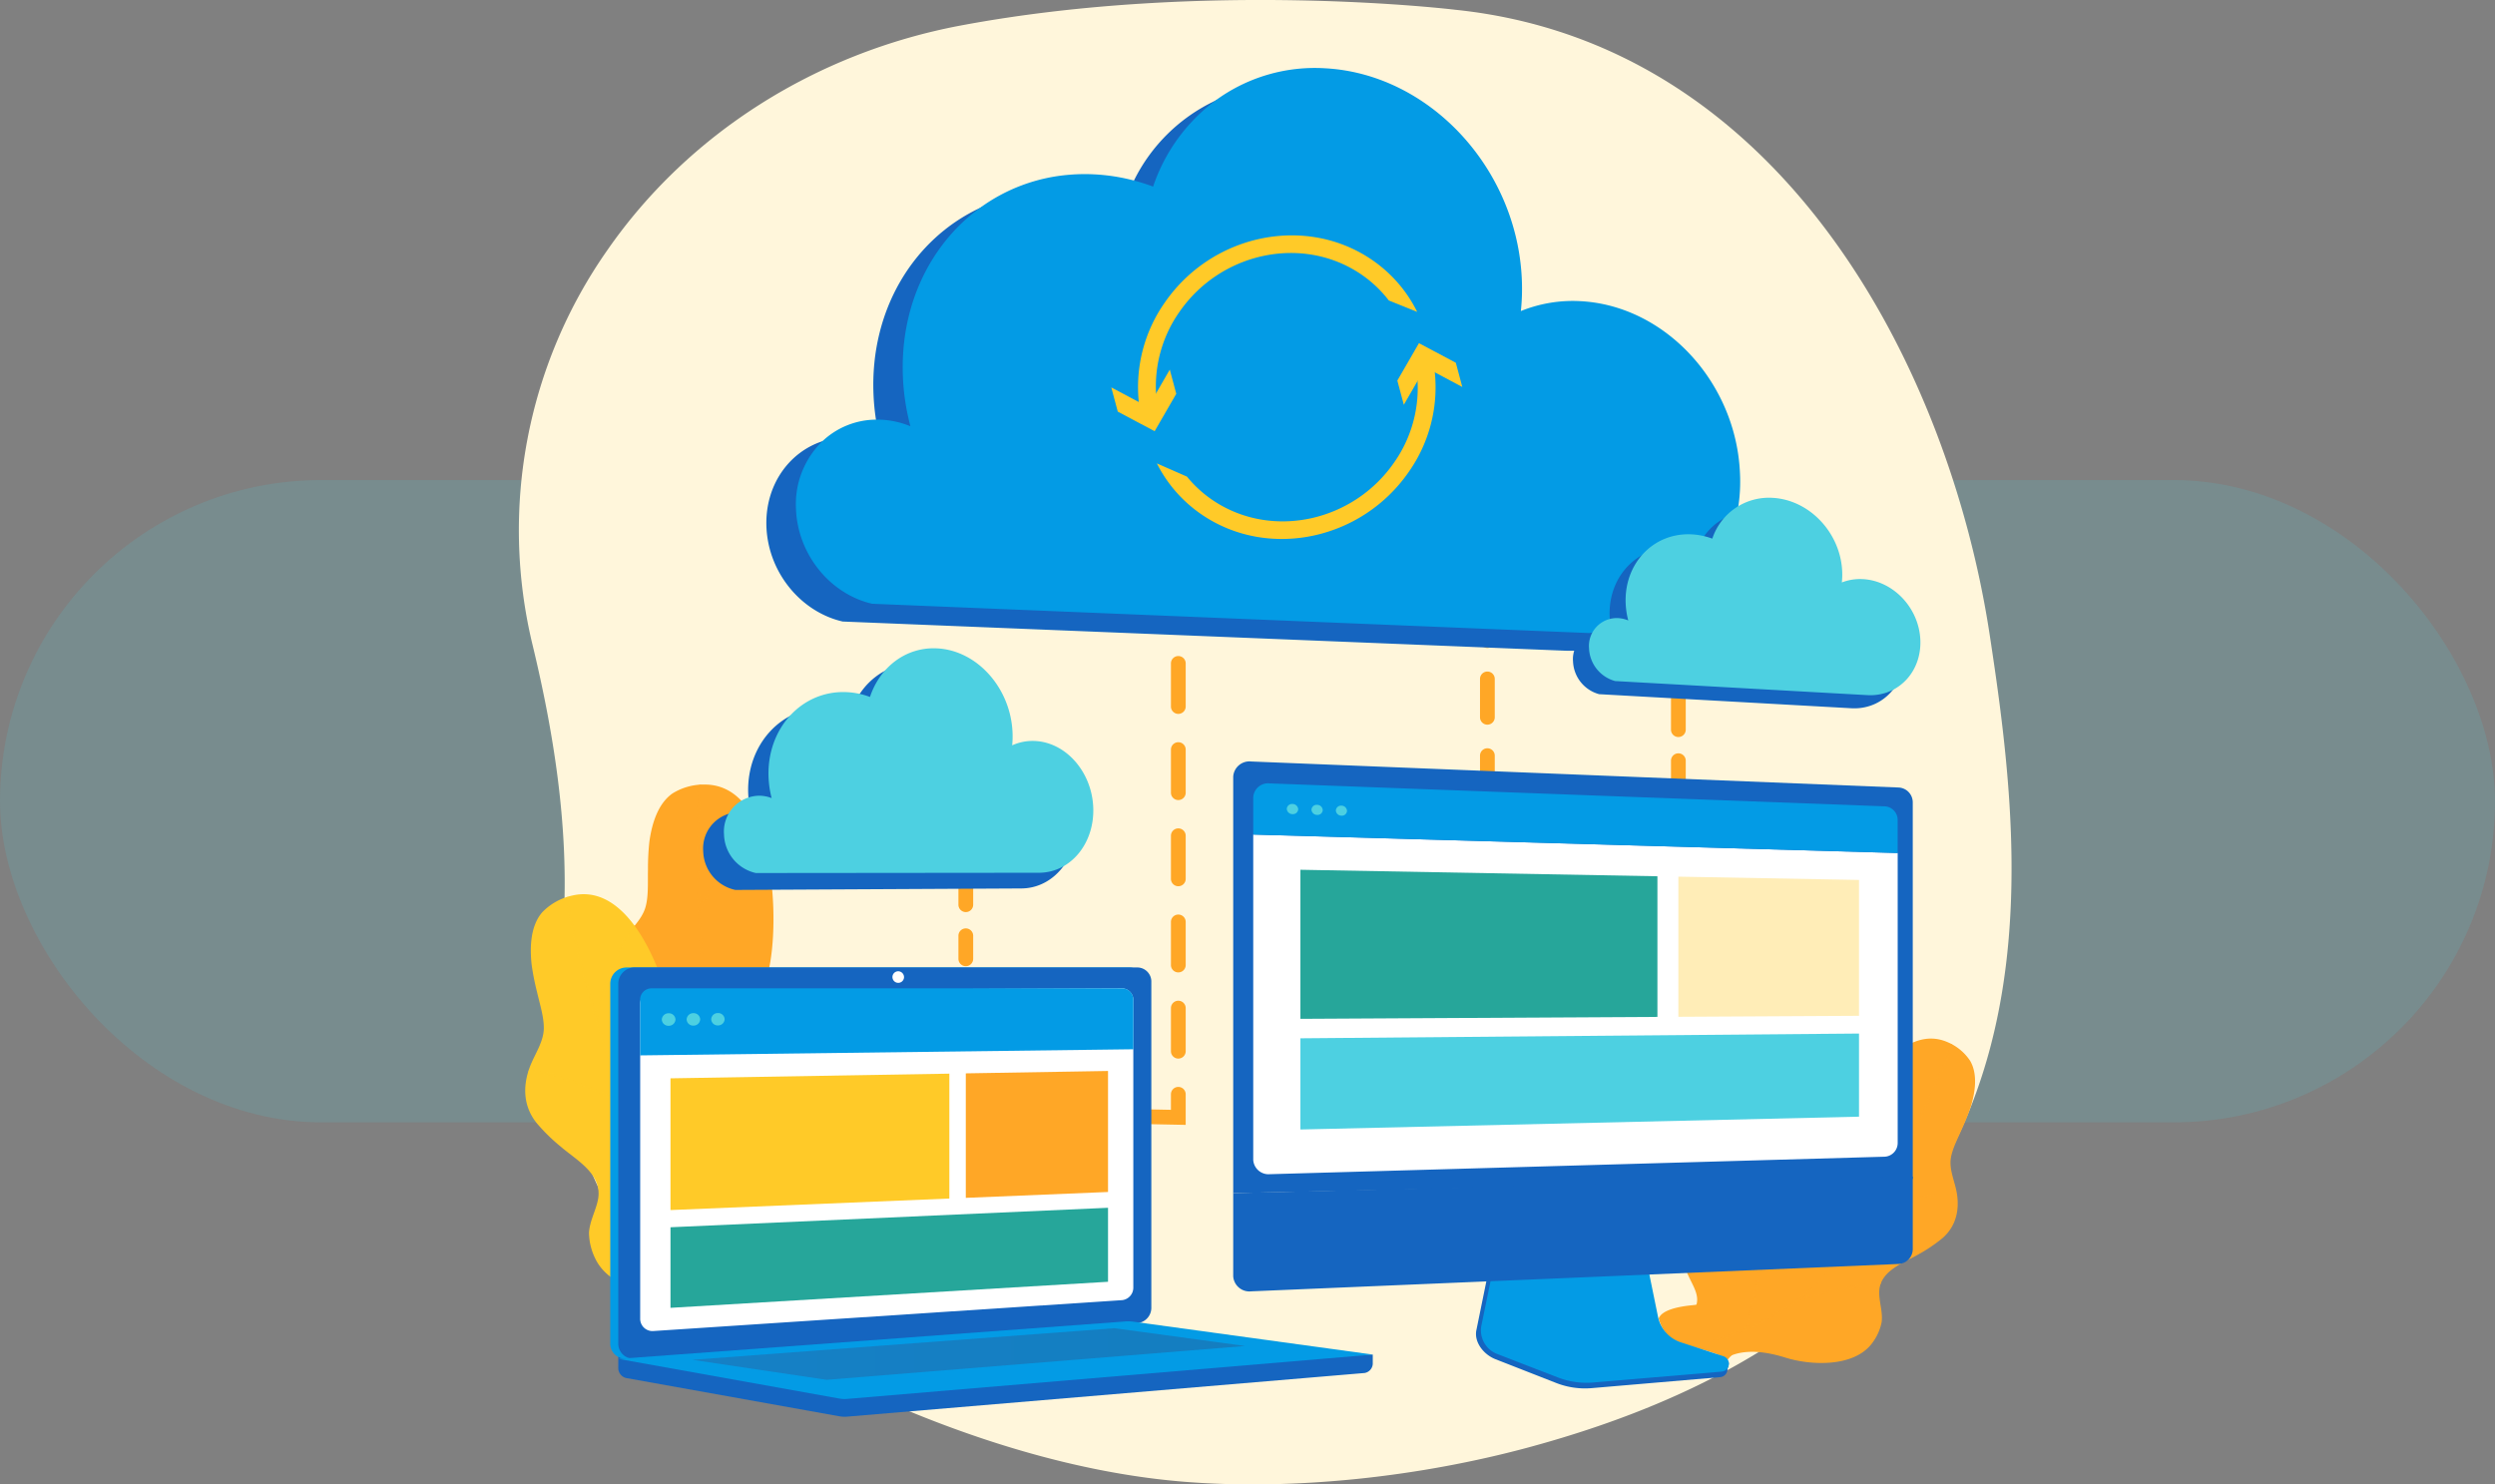 <svg xmlns="http://www.w3.org/2000/svg" xmlns:xlink="http://www.w3.org/1999/xlink" width="505" height="300.459" viewBox="0 0 505 300.459">
  <rect x="0" y="0" width="505" height="300.459" fill="#808080" stroke="none"/>
  <defs>
    <clipPath id="clip-path">
      <path id="Trazado_140860" data-name="Trazado 140860" d="M633.385,1936.713a12.005,12.005,0,0,1,6.647-1.8c15.536.175,15.138,32.646,12.178,39.667s-1.621,9.516,10.234,14.291,5.422,11.563,3.59,15.692-5.063,7.478,3.458,12.43,5.224,7.316,5.224,7.316-17.729,15.385-16.385,10.1.371-13.5-14.241-15.322c-6.294-.784-15.718-4.591-17.3-11.529a12.212,12.212,0,0,1-.005-5.648c.712-2.218,2.342-3.877,3.341-5.938,2.328-4.8-2.19-8.829-4.69-12.371a37.033,37.033,0,0,1-3.551-5.807c-1.964-4.285-.742-8.608,2.073-12.178,1.35-1.712,3.177-3.5,3.879-5.613.753-2.274.523-5.484.586-7.882a50.225,50.225,0,0,1,.283-5.628C629.183,1943.028,630.351,1938.83,633.385,1936.713Z" transform="translate(-620.919 -1934.917)" fill="#ffa726"/>
    </clipPath>
    <clipPath id="clip-path-2">
      <path id="Trazado_140867" data-name="Trazado 140867" d="M462.773,2145.3a12,12,0,0,1,6.011-3.358c15.112-3.609,22.623,27.984,21.459,35.514s.742,9.625,13.4,11.373,8.071,9.9,7.3,14.348-3.092,8.485,6.377,11.216,6.847,5.825,6.847,5.825-13.455,19.235-13.436,13.785-2.924-13.188-17.54-11.4c-6.3.771-16.363-.63-19.589-6.975a12.211,12.211,0,0,1-1.379-5.477c.151-2.324,1.329-4.331,1.8-6.572,1.09-5.223-4.272-8.031-7.557-10.859a37.011,37.011,0,0,1-4.857-4.769c-2.947-3.679-2.813-8.169-.951-12.316.893-1.989,2.232-4.164,2.4-6.387.178-2.389-.826-5.447-1.349-7.787a50.208,50.208,0,0,1-1.094-5.528C460.234,2152.442,460.345,2148.087,462.773,2145.3Z" transform="translate(-459.315 -2141.651)" fill="#ffca28"/>
    </clipPath>
    <clipPath id="clip-path-3">
      <path id="Trazado_140933" data-name="Trazado 140933" d="M2595.757,2373.726s.5,3.87,3.514,5.213c3.7,1.649,10.392,2.555,10.828,4.484a3.3,3.3,0,0,0,1.772,2.438l18.946,2.94,28.372-27.875,3.173-42.061-21.839-3.47v-9.1H2611.4v40.692l-15.569,10.357Z" transform="translate(-2595.757 -2306.297)" fill="#ffa726"/>
    </clipPath>
    <clipPath id="clip-path-4">
      <path id="Trazado_140925" data-name="Trazado 140925" d="M2614.617,2308.7a10.226,10.226,0,0,0-5.663-1.53c-13.236.149-12.9,27.811-10.375,33.792s1.381,8.107-8.718,12.174-4.619,9.851-3.058,13.369,4.313,6.371-2.946,10.589-4.451,6.232-4.451,6.232,15.1,13.107,13.959,8.607-.316-11.5,12.132-13.053c5.362-.667,13.391-3.911,14.742-9.822a10.4,10.4,0,0,0,0-4.812c-.606-1.889-2-3.3-2.846-5.058-1.983-4.091,1.866-7.521,3.995-10.539a31.559,31.559,0,0,0,3.026-4.947c1.673-3.65.632-7.333-1.766-10.375-1.15-1.458-2.707-2.978-3.3-4.781-.642-1.937-.446-4.672-.5-6.714a42.7,42.7,0,0,0-.241-4.794C2618.2,2314.08,2617.2,2310.5,2614.617,2308.7Z" transform="translate(-2578.873 -2307.17)" fill="#ffa726"/>
    </clipPath>
    <clipPath id="clip-path-5">
      <path id="Trazado_140932" data-name="Trazado 140932" d="M2659.6,2418.527a10.229,10.229,0,0,0-4.52-3.739c-12.108-5.348-23.259,19.97-23.442,26.458s-2.1,7.951-12.979,7.469-8.285,7.052-8.322,10.9,1.286,7.585-7.069,8.417-6.633,3.828-6.633,3.828,8.316,18.186,9.139,13.617,4.478-10.6,16.45-6.854c5.156,1.614,13.807,1.988,17.486-2.832a10.406,10.406,0,0,0,2-4.377c.23-1.971-.448-3.833-.5-5.783-.11-4.544,4.814-6.073,8-7.937a31.513,31.513,0,0,0,4.8-3.249c3.035-2.629,3.614-6.412,2.69-10.174-.442-1.8-1.23-3.832-1.027-5.721.218-2.029,1.53-4.437,2.328-6.318a42.725,42.725,0,0,0,1.767-4.463C2660.628,2424.906,2661.2,2421.239,2659.6,2418.527Z" transform="translate(-2596.489 -2414.052)" fill="#ffa726"/>
    </clipPath>
    <linearGradient id="linear-gradient" y1="0.5" x2="1" y2="0.5" gradientUnits="objectBoundingBox">
      <stop offset="0" stop-color="#40447e"/>
      <stop offset="0.996" stop-color="#3c3b6b"/>
    </linearGradient>
  </defs>
  <g id="Grupo_82525" data-name="Grupo 82525" transform="translate(-915 -3884.83)">
    <rect id="Rectángulo_31406" data-name="Rectángulo 31406" width="505" height="130" rx="65" transform="translate(915 3982)" fill="#4dd0e1" opacity="0.149"/>
    <g id="Illustration" transform="translate(1020 3884.83)">
      <g id="Grupo_82400" data-name="Grupo 82400">
        <path id="Trazado_140853" data-name="Trazado 140853" d="M745.085,666.582c-8.8,33.838-33.582,65.179-93.611,81.393-21.692,5.862-46.937,8.74-69.443,6.962-33.123-2.618-67.839-17.571-95.427-34.524-19.093-11.732-26.692-27.562-29.381-45.457-1.665-11.065-1.454-22.917-.923-35.078.8-18.294-2.11-36.716-6.416-54.517a98.657,98.657,0,0,1,15.182-79.732c16.35-23.576,42.187-39.979,71.655-45.491,49.646-9.283,100.011-3.157,100.011-3.157,66.335,6.89,99.914,72.747,108.1,126.353C748.581,607.835,752.495,638.094,745.085,666.582Z" transform="translate(-447.133 -455)" fill="#fff6db"/>
        <g id="Grupo_82334" data-name="Grupo 82334" transform="translate(1.307 158.805)">
          <g id="Grupo_82324" data-name="Grupo 82324" transform="translate(17.341)">
            <g id="Grupo_82323" data-name="Grupo 82323">
              <path id="Trazado_140854" data-name="Trazado 140854" d="M633.385,1936.713a12.005,12.005,0,0,1,6.647-1.8c15.536.175,15.138,32.646,12.178,39.667s-1.621,9.516,10.234,14.291,5.422,11.563,3.59,15.692-5.063,7.478,3.458,12.43,5.224,7.316,5.224,7.316-17.729,15.385-16.385,10.1.371-13.5-14.241-15.322c-6.294-.784-15.718-4.591-17.3-11.529a12.212,12.212,0,0,1-.005-5.648c.712-2.218,2.342-3.877,3.341-5.938,2.328-4.8-2.19-8.829-4.69-12.371a37.033,37.033,0,0,1-3.551-5.807c-1.964-4.285-.742-8.608,2.073-12.178,1.35-1.712,3.177-3.5,3.879-5.613.753-2.274.523-5.484.586-7.882a50.225,50.225,0,0,1,.283-5.628C629.183,1943.028,630.351,1938.83,633.385,1936.713Z" transform="translate(-620.919 -1934.917)" fill="#ffa726"/>
              <g id="Grupo_82322" data-name="Grupo 82322" clip-path="url(#clip-path)">
                <g id="Grupo_82321" data-name="Grupo 82321" transform="translate(-5.594 -4.1)" opacity="0.8" style="mix-blend-mode: soft-light;isolation: isolate">
                  <g id="Grupo_82316" data-name="Grupo 82316" transform="translate(22.951)">
                    <path id="Trazado_140855" data-name="Trazado 140855" d="M819.622,1999.7a.229.229,0,0,0,.217-.4A110.534,110.534,0,0,1,806,1988.472c-6.625-6.077-15.133-15.5-18.039-25.882-2.427-8.67-4.127-22.813-4.666-38.8-.483-14.338.119-24.863.981-26.756a.229.229,0,0,0-.417-.19c-1.007,2.214-1.456,14.056-1.021,26.961.54,16.025,2.247,30.207,4.682,38.911,2.935,10.487,11.5,19.983,18.176,26.1a111.031,111.031,0,0,0,13.9,10.868Z" transform="translate(-782.667 -1896.708)" fill="#ffa726"/>
                  </g>
                  <g id="Grupo_82317" data-name="Grupo 82317" transform="translate(23.23 11.258)">
                    <path id="Trazado_140856" data-name="Trazado 140856" d="M785.409,2020.2a.206.206,0,0,0,.291-.085c.07-.151,7.1-15.17,14.813-18.058a.22.22,0,0,0,.131-.288.229.229,0,0,0-.3-.131c-7.889,2.954-14.773,17.657-15.063,18.282a.206.206,0,0,0,.123.279Z" transform="translate(-785.265 -2001.621)" fill="#ffa726"/>
                  </g>
                  <g id="Grupo_82318" data-name="Grupo 82318" transform="translate(0 35.311)">
                    <path id="Trazado_140857" data-name="Trazado 140857" d="M593.492,2238.494a.229.229,0,0,0,.255-.373,72.68,72.68,0,0,0-8.984-7.212c-6.744-4.524-12.07-6.069-15.83-4.594a.229.229,0,0,0,.167.427c8.652-3.394,24.172,11.557,24.328,11.708A.235.235,0,0,0,593.492,2238.494Z" transform="translate(-568.787 -2225.774)" fill="#ffa726"/>
                  </g>
                  <g id="Grupo_82319" data-name="Grupo 82319" transform="translate(40.012 56.479)">
                    <path id="Trazado_140858" data-name="Trazado 140858" d="M941.795,2452.827a.239.239,0,0,0,.073.02.229.229,0,0,0,.25-.206,87.415,87.415,0,0,1,2.637-13.593c1.8-6.316,5.1-14.143,10.554-15.561a.229.229,0,1,0-.115-.444c-4.549,1.182-8.21,6.526-10.881,15.884a87.889,87.889,0,0,0-2.65,13.668A.229.229,0,0,0,941.795,2452.827Z" transform="translate(-941.661 -2423.036)" fill="#ffa726"/>
                  </g>
                  <g id="Grupo_82320" data-name="Grupo 82320" transform="translate(7.771 60.23)">
                    <path id="Trazado_140859" data-name="Trazado 140859" d="M665.022,2472.521a.229.229,0,0,0,.246-.381c-.691-.6-16.993-14.784-23.859-14.122a.229.229,0,1,0,.044.456c6.671-.644,23.345,13.865,23.513,14.011A.224.224,0,0,0,665.022,2472.521Z" transform="translate(-641.202 -2457.995)" fill="#ffa726"/>
                  </g>
                </g>
              </g>
            </g>
          </g>
          <g id="Grupo_82333" data-name="Grupo 82333" transform="translate(0 22.184)">
            <g id="Grupo_82332" data-name="Grupo 82332">
              <path id="Trazado_140861" data-name="Trazado 140861" d="M462.773,2145.3a12,12,0,0,1,6.011-3.358c15.112-3.609,22.623,27.984,21.459,35.514s.742,9.625,13.4,11.373,8.071,9.9,7.3,14.348-3.092,8.485,6.377,11.216,6.847,5.825,6.847,5.825-13.455,19.235-13.436,13.785-2.924-13.188-17.54-11.4c-6.3.771-16.363-.63-19.589-6.975a12.211,12.211,0,0,1-1.379-5.477c.151-2.324,1.329-4.331,1.8-6.572,1.09-5.223-4.272-8.031-7.557-10.859a37.011,37.011,0,0,1-4.857-4.769c-2.947-3.679-2.813-8.169-.951-12.316.893-1.989,2.232-4.164,2.4-6.387.178-2.389-.826-5.447-1.349-7.787a50.208,50.208,0,0,1-1.094-5.528C460.234,2152.442,460.345,2148.087,462.773,2145.3Z" transform="translate(-459.315 -2141.651)" fill="#ffca28"/>
              <g id="Grupo_82331" data-name="Grupo 82331" clip-path="url(#clip-path-2)">
                <g id="Grupo_82330" data-name="Grupo 82330" transform="translate(-6.729 -3.611)" opacity="0.8" style="mix-blend-mode: soft-light;isolation: isolate">
                  <g id="Grupo_82325" data-name="Grupo 82325" transform="translate(14.63)">
                    <path id="Trazado_140862" data-name="Trazado 140862" d="M592.711,2199.259a.229.229,0,0,0,.113-.443,110.581,110.581,0,0,1-16.061-7.132c-7.9-4.283-18.449-11.355-23.792-20.718-4.462-7.82-9.551-21.124-13.963-36.5-3.956-13.79-5.931-24.146-5.556-26.191a.229.229,0,1,0-.451-.083c-.439,2.392,2.006,13.989,5.566,26.4,4.421,15.412,9.526,28.754,14.005,36.6,5.4,9.459,16.019,16.585,23.979,20.9a111.017,111.017,0,0,0,16.129,7.161A.17.17,0,0,0,592.711,2199.259Z" transform="translate(-532.95 -2108.002)" fill="#ffca28"/>
                  </g>
                  <g id="Grupo_82326" data-name="Grupo 82326" transform="translate(21.003 7.465)">
                    <path id="Trazado_140863" data-name="Trazado 140863" d="M592.559,2198.847c.124,0,.208.189.231.065.031-.164,3.183-16.332,9.962-21.009a.161.161,0,0,0,.05-.257.23.23,0,0,0-.323-.028c-6.934,4.784-10.007,20.515-10.136,21.192-.024.125.091.036.216.036Z" transform="translate(-592.339 -2177.567)" fill="#ffca28"/>
                  </g>
                  <g id="Grupo_82327" data-name="Grupo 82327" transform="translate(0 39.049)">
                    <path id="Trazado_140864" data-name="Trazado 140864" d="M423.489,2479.364a.229.229,0,0,0,.156-.424,72.673,72.673,0,0,0-10.469-4.811c-7.642-2.748-13.184-2.951-16.472-.606a.229.229,0,0,0,.266.373c7.566-5.4,26.257,5.331,26.445,5.44A.222.222,0,0,0,423.489,2479.364Z" transform="translate(-396.608 -2471.904)" fill="#ffca28"/>
                  </g>
                  <g id="Grupo_82328" data-name="Grupo 82328" transform="translate(50.183 47.668)">
                    <path id="Trazado_140865" data-name="Trazado 140865" d="M865.242,2584.4a.222.222,0,0,0,.075,0,.229.229,0,0,0,.193-.26,87.392,87.392,0,0,1-.748-13.826c.213-6.565,1.5-14.958,6.452-17.66a.229.229,0,0,0-.22-.4c-4.125,2.253-6.377,8.327-6.691,18.054a87.9,87.9,0,0,0,.753,13.9A.229.229,0,0,0,865.242,2584.4Z" transform="translate(-864.268 -2552.22)" fill="#ffca28"/>
                  </g>
                  <g id="Grupo_82329" data-name="Grupo 82329" transform="translate(13.475 62.078)">
                    <path id="Trazado_140866" data-name="Trazado 140866" d="M548.768,2695.19a.229.229,0,0,0,.146-.43c-.817-.418-20.078-10.208-26.577-7.9a.229.229,0,0,0,.154.432c6.315-2.247,26.016,7.77,26.214,7.872A.238.238,0,0,0,548.768,2695.19Z" transform="translate(-522.184 -2686.512)" fill="#ffca28"/>
                  </g>
                </g>
              </g>
            </g>
          </g>
        </g>
        <g id="Grupo_82364" data-name="Grupo 82364" transform="translate(88.99 119.403)">
          <g id="Grupo_82351" data-name="Grupo 82351" transform="translate(35.951)">
            <g id="Grupo_82348" data-name="Grupo 82348" transform="translate(7.063)">
              <path id="Trazado_140898" data-name="Trazado 140898" d="M1678.769,1575.377a1.493,1.493,0,0,1-1.493-1.493v-4.666a1.493,1.493,0,0,1,2.987,0v4.666A1.493,1.493,0,0,1,1678.769,1575.377Z" transform="translate(-1677.276 -1567.724)" fill="#ffa726"/>
            </g>
            <g id="Grupo_82349" data-name="Grupo 82349" transform="translate(7.063 13.387)">
              <path id="Trazado_140899" data-name="Trazado 140899" d="M1678.769,1773.957a1.493,1.493,0,0,1-1.493-1.493v-8.721a1.493,1.493,0,1,1,2.987,0v8.721A1.493,1.493,0,0,1,1678.769,1773.957Zm0-17.442a1.493,1.493,0,0,1-1.493-1.493V1746.3a1.493,1.493,0,1,1,2.987,0v8.721A1.493,1.493,0,0,1,1678.769,1756.515Zm0-17.442a1.493,1.493,0,0,1-1.493-1.493v-8.721a1.493,1.493,0,0,1,2.987,0v8.721A1.493,1.493,0,0,1,1678.769,1739.073Zm0-17.442a1.493,1.493,0,0,1-1.493-1.493v-8.721a1.493,1.493,0,1,1,2.987,0v8.721A1.493,1.493,0,0,1,1678.769,1721.631Zm0-17.442a1.493,1.493,0,0,1-1.493-1.493v-8.721a1.493,1.493,0,1,1,2.987,0v8.721A1.493,1.493,0,0,1,1678.769,1704.189Z" transform="translate(-1677.276 -1692.482)" fill="#ffa726"/>
            </g>
            <g id="Grupo_82350" data-name="Grupo 82350" transform="translate(0 100.597)">
              <path id="Trazado_140900" data-name="Trazado 140900" d="M1621.508,2512.879l-8.586-.17a1.493,1.493,0,0,1,.059-2.986l5.54.11v-3.143a1.493,1.493,0,1,1,2.987,0Z" transform="translate(-1611.459 -2505.196)" fill="#ffa726"/>
            </g>
          </g>
          <g id="Grupo_82355" data-name="Grupo 82355" transform="translate(105.571 4.093)">
            <g id="Grupo_82352" data-name="Grupo 82352">
              <path id="Trazado_140901" data-name="Trazado 140901" d="M2261.752,1613.522a1.493,1.493,0,0,1-1.493-1.493v-4.667a1.493,1.493,0,0,1,2.986,0v4.667A1.493,1.493,0,0,1,2261.752,1613.522Z" transform="translate(-2260.259 -1605.869)" fill="#ffa726"/>
            </g>
            <g id="Grupo_82353" data-name="Grupo 82353" transform="translate(0 12.431)">
              <path id="Trazado_140902" data-name="Trazado 140902" d="M2261.752,1732.466a1.493,1.493,0,0,1-1.493-1.493v-7.764a1.493,1.493,0,1,1,2.986,0v7.764A1.493,1.493,0,0,1,2261.752,1732.466Z" transform="translate(-2260.259 -1721.715)" fill="#ffa726"/>
            </g>
            <g id="Grupo_82354" data-name="Grupo 82354" transform="translate(0 27.96)">
              <path id="Trazado_140903" data-name="Trazado 140903" d="M2261.752,1874.085a1.493,1.493,0,0,1-1.493-1.493v-4.666a1.493,1.493,0,1,1,2.986,0v4.666A1.493,1.493,0,0,1,2261.752,1874.085Z" transform="translate(-2260.259 -1866.432)" fill="#ffa726"/>
            </g>
          </g>
          <g id="Grupo_82359" data-name="Grupo 82359" transform="translate(144.227 9.551)">
            <g id="Grupo_82356" data-name="Grupo 82356">
              <path id="Trazado_140904" data-name="Trazado 140904" d="M2621.993,1664.384a1.493,1.493,0,0,1-1.493-1.493v-4.667a1.493,1.493,0,1,1,2.987,0v4.667A1.493,1.493,0,0,1,2621.993,1664.384Z" transform="translate(-2620.5 -1656.731)" fill="#ffa726"/>
            </g>
            <g id="Grupo_82357" data-name="Grupo 82357" transform="translate(0 10.953)">
              <path id="Trazado_140905" data-name="Trazado 140905" d="M2621.993,1768.075a1.493,1.493,0,0,1-1.493-1.493V1760.3a1.493,1.493,0,0,1,2.987,0v6.286A1.493,1.493,0,0,1,2621.993,1768.075Z" transform="translate(-2620.5 -1758.802)" fill="#ffa726"/>
            </g>
            <g id="Grupo_82358" data-name="Grupo 82358" transform="translate(0 23.526)">
              <path id="Trazado_140906" data-name="Trazado 140906" d="M2621.993,1883.622a1.493,1.493,0,0,1-1.493-1.493v-4.666a1.493,1.493,0,1,1,2.987,0v4.666A1.493,1.493,0,0,1,2621.993,1883.622Z" transform="translate(-2620.5 -1875.969)" fill="#ffa726"/>
            </g>
          </g>
          <g id="Grupo_82363" data-name="Grupo 82363" transform="translate(0 44.985)">
            <g id="Grupo_82360" data-name="Grupo 82360">
              <path id="Trazado_140907" data-name="Trazado 140907" d="M1277.927,1994.594a1.493,1.493,0,0,1-1.493-1.493v-4.667a1.493,1.493,0,1,1,2.986,0v4.667A1.493,1.493,0,0,1,1277.927,1994.594Z" transform="translate(-1276.434 -1986.941)" fill="#ffa726"/>
            </g>
            <g id="Grupo_82361" data-name="Grupo 82361" transform="translate(0 10.953)">
              <path id="Trazado_140908" data-name="Trazado 140908" d="M1277.927,2098.286a1.493,1.493,0,0,1-1.493-1.493v-6.286a1.493,1.493,0,0,1,2.986,0v6.286A1.493,1.493,0,0,1,1277.927,2098.286Z" transform="translate(-1276.434 -2089.013)" fill="#ffa726"/>
            </g>
            <g id="Grupo_82362" data-name="Grupo 82362" transform="translate(0 23.526)">
              <path id="Trazado_140909" data-name="Trazado 140909" d="M1277.927,2213.831a1.493,1.493,0,0,1-1.493-1.493v-4.667a1.493,1.493,0,1,1,2.986,0v4.667A1.493,1.493,0,0,1,1277.927,2213.831Z" transform="translate(-1276.434 -2206.178)" fill="#ffa726"/>
            </g>
          </g>
        </g>
        <g id="Grupo_82374" data-name="Grupo 82374" transform="translate(50.114 13.767)">
          <g id="Grupo_82368" data-name="Grupo 82368" transform="translate(0)">
            <g id="Grupo_82367" data-name="Grupo 82367" style="isolation: isolate">
              <g id="Grupo_82365" data-name="Grupo 82365" transform="translate(0 3.465)">
                <path id="Trazado_140910" data-name="Trazado 140910" d="M1103.372,711.333a29.825,29.825,0,0,1-9.172,12.689,27.534,27.534,0,0,1-15.915,6.018c-.84.037-1.691.045-2.55.015l-146.136-5.9c-8.411-1.923-15.056-9.867-15.433-19.133-.336-8.265,4.416-15.082,11.323-17.359a16.422,16.422,0,0,1,5.854-.8,17.841,17.841,0,0,1,6.018,1.329,46.478,46.478,0,0,1-1.527-10.076c-.694-17.087,8.142-31.377,21.473-37.631a36.3,36.3,0,0,1,17.311-3.341c.041,0,.082,0,.123.007a40.025,40.025,0,0,1,11.823,2.464,37.834,37.834,0,0,1,1.99-4.722,34.963,34.963,0,0,1,16.419-16.139,34.433,34.433,0,0,1,16.441-3.121c21.19,1.116,39,20.3,39.908,42.865a42.818,42.818,0,0,1-.2,6.294,27.988,27.988,0,0,1,11.927-2.012c17.247.8,31.762,16.441,32.5,34.939A34.165,34.165,0,0,1,1103.372,711.333Z" transform="translate(-914.149 -615.585)" fill="#1565c0"/>
              </g>
              <g id="Grupo_82366" data-name="Grupo 82366" transform="translate(5.984)">
                <path id="Trazado_140911" data-name="Trazado 140911" d="M1156.749,683.39a28.552,28.552,0,0,1-12.767,11.8,27.611,27.611,0,0,1-10.2,2.486c-.84.041-1.687.049-2.546.015L985.343,691.73c-8.4-1.926-15.034-9.867-15.411-19.125a17.767,17.767,0,0,1,5.339-13.768,15.938,15.938,0,0,1,10.845-4.375c.321-.007.642,0,.967.011a17.818,17.818,0,0,1,6.007,1.329,46.425,46.425,0,0,1-1.523-10.069c-.586-14.391,5.592-26.8,15.523-34.073a35.446,35.446,0,0,1,18.173-6.764,37.4,37.4,0,0,1,5.021-.082,39.172,39.172,0,0,1,8.053,1.254q1.971.515,3.875,1.224a36.12,36.12,0,0,1,12.543-17.363,33.972,33.972,0,0,1,22.25-6.585c21.156,1.127,38.941,20.309,39.841,42.85a42.735,42.735,0,0,1-.2,6.291,27.979,27.979,0,0,1,11.913-2.009c17.217.81,31.706,16.445,32.441,34.928A33.317,33.317,0,0,1,1156.749,683.39Z" transform="translate(-969.915 -583.292)" fill="#039be5"/>
              </g>
            </g>
          </g>
          <g id="Grupo_82373" data-name="Grupo 82373" transform="translate(69.817 33.874)">
            <g id="Grupo_82370" data-name="Grupo 82370">
              <g id="Grupo_82369" data-name="Grupo 82369" transform="translate(0 27.168)">
                <path id="Trazado_140912" data-name="Trazado 140912" d="M1576.614,1152.146l-4.374,7.578-7.465-3.973,1.312,4.9,7.464,3.969,4.375-7.575Z" transform="translate(-1564.775 -1152.146)" fill="#ffca28"/>
              </g>
              <path id="Trazado_140913" data-name="Trazado 140913" d="M1671.632,914.454l-5.746-2.313a24.206,24.206,0,0,0-6.043-5.58c-11.748-7.633-28.046-4.089-36.333,7.9a26.168,26.168,0,0,0-4.731,16.49,25.222,25.222,0,0,0,.422,3.363,1.878,1.878,0,0,1-1.437,2.149,1.713,1.713,0,0,1-2.109-1.318q-.235-1.219-.367-2.439a29.727,29.727,0,0,1,5.274-20.163c9.433-13.646,27.987-17.68,41.36-8.992a27.88,27.88,0,0,1,4.524,3.663A27.361,27.361,0,0,1,1671.632,914.454Z" transform="translate(-1609.719 -898.968)" fill="#ffca28"/>
            </g>
            <g id="Grupo_82372" data-name="Grupo 82372" transform="translate(9.229 21.81)">
              <g id="Grupo_82371" data-name="Grupo 82371" transform="translate(48.667)">
                <path id="Trazado_140914" data-name="Trazado 140914" d="M2105.617,1114.7l4.374-7.578,7.465,3.973-1.311-4.9-7.464-3.969-4.375,7.575Z" transform="translate(-2104.306 -1102.219)" fill="#ffca28"/>
              </g>
              <path id="Trazado_140915" data-name="Trazado 140915" d="M1701.755,1145.766c-9.435,13.646-27.989,17.678-41.362,8.99a27.758,27.758,0,0,1-4.524-3.661,27.4,27.4,0,0,1-5.09-7.05l6.081,2.667a24.218,24.218,0,0,0,5.614,5.035c11.746,7.633,28.044,4.089,36.331-7.9a26.17,26.17,0,0,0,4.731-16.492,25.215,25.215,0,0,0-.422-3.361,1.878,1.878,0,0,1,1.437-2.149,1.713,1.713,0,0,1,2.109,1.318q.235,1.219.368,2.439A29.736,29.736,0,0,1,1701.755,1145.766Z" transform="translate(-1650.779 -1119.696)" fill="#ffca28"/>
            </g>
          </g>
        </g>
        <g id="Grupo_82378" data-name="Grupo 82378" transform="translate(213.38 100.747)">
          <g id="Grupo_82377" data-name="Grupo 82377" style="isolation: isolate">
            <g id="Grupo_82375" data-name="Grupo 82375" transform="translate(0 2.656)">
              <path id="Trazado_140917" data-name="Trazado 140917" d="M2472.777,1418.64c7.47.392,13.788,7.079,14.108,14.935a14.92,14.92,0,0,1-.072,2.192,10.133,10.133,0,0,1,4.247-.672c6.166.323,11.377,5.84,11.642,12.324.251,6.161-4.054,10.977-9.773,11.166-.3.008-.6.007-.911-.009l-51.1-2.851a7.164,7.164,0,0,1-5.276-6.609,5.639,5.639,0,0,1,5.874-6.132,6.161,6.161,0,0,1,2.064.475,16.047,16.047,0,0,1-.524-3.452c-.331-8.122,5.659-14.38,13.383-13.975a14.043,14.043,0,0,1,4.151.868A12.075,12.075,0,0,1,2472.777,1418.64Z" transform="translate(-2435.633 -1418.622)" fill="#1565c0"/>
            </g>
            <g id="Grupo_82376" data-name="Grupo 82376" transform="translate(3.241)">
              <path id="Trazado_140918" data-name="Trazado 140918" d="M2502.976,1393.89c7.47.391,13.788,7.079,14.108,14.935a14.991,14.991,0,0,1-.072,2.192,10.131,10.131,0,0,1,4.247-.672c6.166.323,11.377,5.84,11.642,12.324.251,6.161-4.054,10.976-9.773,11.166-.3.008-.6.007-.911-.009l-51.1-2.851a7.163,7.163,0,0,1-5.276-6.609,5.638,5.638,0,0,1,5.874-6.132,6.163,6.163,0,0,1,2.065.475,16.045,16.045,0,0,1-.524-3.452c-.331-8.122,5.659-14.379,13.383-13.975a14.05,14.05,0,0,1,4.151.868A12.075,12.075,0,0,1,2502.976,1393.89Z" transform="translate(-2465.833 -1393.872)" fill="#4dd0e1"/>
            </g>
          </g>
        </g>
        <g id="Grupo_82399" data-name="Grupo 82399" transform="translate(230.562 198.657)">
          <g id="Grupo_82398" data-name="Grupo 82398" clip-path="url(#clip-path-3)">
            <g id="Grupo_82397" data-name="Grupo 82397" transform="translate(-1.812 0.094)">
              <g id="Grupo_82387" data-name="Grupo 82387">
                <g id="Grupo_82386" data-name="Grupo 82386">
                  <path id="Trazado_140919" data-name="Trazado 140919" d="M2614.617,2308.7a10.226,10.226,0,0,0-5.663-1.53c-13.236.149-12.9,27.811-10.375,33.792s1.381,8.107-8.718,12.174-4.619,9.851-3.058,13.369,4.313,6.371-2.946,10.589-4.451,6.232-4.451,6.232,15.1,13.107,13.959,8.607-.316-11.5,12.132-13.053c5.362-.667,13.391-3.911,14.742-9.822a10.4,10.4,0,0,0,0-4.812c-.606-1.889-2-3.3-2.846-5.058-1.983-4.091,1.866-7.521,3.995-10.539a31.559,31.559,0,0,0,3.026-4.947c1.673-3.65.632-7.333-1.766-10.375-1.15-1.458-2.707-2.978-3.3-4.781-.642-1.937-.446-4.672-.5-6.714a42.7,42.7,0,0,0-.241-4.794C2618.2,2314.08,2617.2,2310.5,2614.617,2308.7Z" transform="translate(-2578.873 -2307.17)" fill="#ffa726"/>
                  <g id="Grupo_82385" data-name="Grupo 82385" clip-path="url(#clip-path-4)">
                    <g id="Grupo_82384" data-name="Grupo 82384" transform="translate(-0.18 -3.493)" opacity="0.8" style="mix-blend-mode: soft-light;isolation: isolate">
                      <g id="Grupo_82379" data-name="Grupo 82379">
                        <path id="Trazado_140920" data-name="Trazado 140920" d="M2577.471,2362.358a.2.2,0,0,1-.185-.343,94.211,94.211,0,0,0,11.794-9.221c5.645-5.177,12.892-13.206,15.367-22.049,2.067-7.386,3.516-19.435,3.975-33.057.412-12.215-.1-21.181-.835-22.794a.2.2,0,0,1,.355-.162c.858,1.886,1.241,11.975.87,22.969-.46,13.652-1.914,25.734-3.989,33.149-2.5,8.934-9.8,17.023-15.485,22.236a94.56,94.56,0,0,1-11.844,9.259Z" transform="translate(-2577.195 -2274.619)" fill="#ffa726"/>
                      </g>
                      <g id="Grupo_82380" data-name="Grupo 82380" transform="translate(18.406 9.591)">
                        <path id="Trazado_140921" data-name="Trazado 140921" d="M2761.717,2379.822a.175.175,0,0,1-.248-.073c-.06-.129-6.049-12.924-12.62-15.384a.187.187,0,0,1-.112-.245.2.2,0,0,1,.252-.112c6.721,2.516,12.586,15.042,12.833,15.575a.176.176,0,0,1-.1.238Z" transform="translate(-2748.725 -2363.996)" fill="#ffa726"/>
                      </g>
                      <g id="Grupo_82381" data-name="Grupo 82381" transform="translate(29.987 30.082)">
                        <path id="Trazado_140922" data-name="Trazado 140922" d="M2856.925,2565.791a.2.2,0,0,1-.217-.318,61.931,61.931,0,0,1,7.654-6.144c5.746-3.854,10.283-5.171,13.486-3.914a.2.2,0,0,1-.143.364c-7.371-2.892-20.593,9.845-20.725,9.974A.2.2,0,0,1,2856.925,2565.791Z" transform="translate(-2856.649 -2554.954)" fill="#ffa726"/>
                      </g>
                      <g id="Grupo_82382" data-name="Grupo 82382" transform="translate(5.451 48.115)">
                        <path id="Trazado_140923" data-name="Trazado 140923" d="M2639.651,2748.384a.206.206,0,0,1-.062.017.2.2,0,0,1-.213-.176,74.477,74.477,0,0,0-2.246-11.58c-1.536-5.381-4.343-12.049-8.991-13.256a.2.2,0,1,1,.1-.378c3.876,1.007,6.994,5.56,9.27,13.532a74.889,74.889,0,0,1,2.258,11.644A.2.2,0,0,1,2639.651,2748.384Z" transform="translate(-2627.992 -2723.004)" fill="#ffa726"/>
                      </g>
                      <g id="Grupo_82383" data-name="Grupo 82383" transform="translate(24.122 51.311)">
                        <path id="Trazado_140924" data-name="Trazado 140924" d="M2802.264,2765.16a.2.2,0,0,1-.209-.325c.588-.515,14.477-12.595,20.326-12.031a.2.2,0,0,1-.038.389c-5.684-.548-19.888,11.811-20.031,11.936A.2.2,0,0,1,2802.264,2765.16Z" transform="translate(-2801.988 -2752.786)" fill="#ffa726"/>
                      </g>
                    </g>
                  </g>
                </g>
              </g>
              <g id="Grupo_82396" data-name="Grupo 82396" transform="translate(1.89 11.469)">
                <g id="Grupo_82395" data-name="Grupo 82395">
                  <path id="Trazado_140926" data-name="Trazado 140926" d="M2659.6,2418.527a10.229,10.229,0,0,0-4.52-3.739c-12.108-5.348-23.259,19.97-23.442,26.458s-2.1,7.951-12.979,7.469-8.285,7.052-8.322,10.9,1.286,7.585-7.069,8.417-6.633,3.828-6.633,3.828,8.316,18.186,9.139,13.617,4.478-10.6,16.45-6.854c5.156,1.614,13.807,1.988,17.486-2.832a10.406,10.406,0,0,0,2-4.377c.23-1.971-.448-3.833-.5-5.783-.11-4.544,4.814-6.073,8-7.937a31.513,31.513,0,0,0,4.8-3.249c3.035-2.629,3.614-6.412,2.69-10.174-.442-1.8-1.23-3.832-1.027-5.721.218-2.029,1.53-4.437,2.328-6.318a42.725,42.725,0,0,0,1.767-4.463C2660.628,2424.906,2661.2,2421.239,2659.6,2418.527Z" transform="translate(-2596.489 -2414.052)" fill="#ffa726"/>
                  <g id="Grupo_82394" data-name="Grupo 82394" clip-path="url(#clip-path-5)">
                    <g id="Grupo_82393" data-name="Grupo 82393" transform="translate(-3.798 -2.334)" opacity="0.8" style="mix-blend-mode: soft-light;isolation: isolate">
                      <g id="Grupo_82388" data-name="Grupo 82388">
                        <path id="Trazado_140927" data-name="Trazado 140927" d="M2561.287,2459.628a.2.2,0,0,1-.026-.389,94.186,94.186,0,0,0,14.554-3.507c7.282-2.374,17.2-6.678,23.121-13.7,4.942-5.866,11.252-16.232,17.313-28.439,5.435-10.947,8.683-19.32,8.683-21.092a.2.2,0,1,1,.39,0c0,2.072-3.832,11.413-8.723,21.265-6.074,12.234-12.4,22.628-17.364,28.517-5.977,7.1-15.973,11.434-23.305,13.823a94.573,94.573,0,0,1-14.615,3.52Z" transform="translate(-2561.092 -2392.305)" fill="#ffa726"/>
                      </g>
                      <g id="Grupo_82389" data-name="Grupo 82389" transform="translate(48.975 3.747)">
                        <path id="Trazado_140928" data-name="Trazado 140928" d="M3022.858,2446.724c-.107,0-.195.061-.2-.046,0-.142-.151-14.208-5.113-19.168a.154.154,0,0,1,0-.239.2.2,0,0,1,.276.019c5.074,5.074,5.223,18.79,5.227,19.377,0,.108-.086.058-.194.058Z" transform="translate(-3017.493 -2427.221)" fill="#ffa726"/>
                      </g>
                      <g id="Grupo_82390" data-name="Grupo 82390" transform="translate(46.69 33.805)">
                        <path id="Trazado_140929" data-name="Trazado 140929" d="M2996.393,2710.661a.2.2,0,0,1-.066-.379,61.889,61.889,0,0,1,9.512-2.421c6.826-1.127,11.5-.446,13.9,2.025a.2.2,0,1,1-.28.272c-5.51-5.685-22.821.43-23,.492A.193.193,0,0,1,2996.393,2710.661Z" transform="translate(-2996.198 -2707.333)" fill="#ffa726"/>
                      </g>
                      <g id="Grupo_82391" data-name="Grupo 82391" transform="translate(21.222 33.466)">
                        <path id="Trazado_140930" data-name="Trazado 140930" d="M2759.059,2732.046a.178.178,0,0,1-.063-.011.2.2,0,0,1-.122-.248,74.522,74.522,0,0,0,2.753-11.47c.831-5.534,1.039-12.765-2.691-15.79a.2.2,0,0,1,.246-.3c3.11,2.522,4.063,7.958,2.831,16.156a74.93,74.93,0,0,1-2.769,11.533A.2.2,0,0,1,2759.059,2732.046Z" transform="translate(-2758.864 -2704.181)" fill="#ffa726"/>
                      </g>
                      <g id="Grupo_82392" data-name="Grupo 82392" transform="translate(31.919 51.621)">
                        <path id="Trazado_140931" data-name="Trazado 140931" d="M2858.747,2877.167a.2.2,0,0,1-.056-.382c.749-.225,18.393-5.466,23.483-2.53a.2.2,0,1,1-.2.338c-4.946-2.854-22.994,2.511-23.176,2.565A.2.2,0,0,1,2858.747,2877.167Z" transform="translate(-2858.552 -2873.364)" fill="#ffa726"/>
                      </g>
                    </g>
                  </g>
                </g>
              </g>
            </g>
          </g>
        </g>
        <g id="Grupo_82347" data-name="Grupo 82347" transform="translate(37.326 131.217)">
          <g id="Grupo_82346" data-name="Grupo 82346" style="isolation: isolate">
            <g id="Grupo_82344" data-name="Grupo 82344" transform="translate(0 3.042)">
              <path id="Trazado_140896" data-name="Trazado 140896" d="M838.625,1706.189c8.21.422,15.016,8.093,15.357,17.132a18.084,18.084,0,0,1-.077,2.525,10.172,10.172,0,0,1,4.5-.907c6.441.176,11.8,6.228,12.068,13.516.256,6.924-4.157,12.632-10.1,13.235-.315.03-.634.05-.956.053l-57.922.3a8.229,8.229,0,0,1-6.507-7.813,7.336,7.336,0,0,1,7.237-7.922,7.239,7.239,0,0,1,2.508.478,19.574,19.574,0,0,1-.636-4.214c-.4-9.968,6.815-17.767,15.927-17.415a15.654,15.654,0,0,1,4.811.964C826.89,1709.978,832.253,1705.862,838.625,1706.189Z" transform="translate(-794.981 -1706.171)" fill="#1565c0"/>
            </g>
            <g id="Grupo_82345" data-name="Grupo 82345" transform="translate(4.213)">
              <path id="Trazado_140897" data-name="Trazado 140897" d="M877.441,1677.843c8.129.453,14.868,8.113,15.207,17.109a18.081,18.081,0,0,1-.076,2.513,10.005,10.005,0,0,1,4.459-.884c6.379.2,11.685,6.247,11.952,13.5.254,6.892-4.117,12.554-10.007,13.129-.312.029-.628.047-.947.048l-57.341.055a8.218,8.218,0,0,1-6.439-7.8,7.246,7.246,0,0,1,7.161-7.85,7.149,7.149,0,0,1,2.482.486,19.6,19.6,0,0,1-.629-4.194c-.4-9.918,6.744-17.647,15.764-17.26a15.461,15.461,0,0,1,4.762.978C865.823,1681.566,871.131,1677.491,877.441,1677.843Z" transform="translate(-834.242 -1677.822)" fill="#4dd0e1"/>
            </g>
          </g>
        </g>
        <g id="Grupo_82343" data-name="Grupo 82343" transform="translate(144.608 154.128)">
          <path id="Trazado_140883" data-name="Trazado 140883" d="M2293.858,2811.326a6.975,6.975,0,0,1-4.624-5.251l-3.437-17.011-29.4,1.044-3.619,17.721c-.507,2.482,1.522,4.972,3.858,5.886l12.3,4.813a15.994,15.994,0,0,0,7.191,1.043l26-2.224a1.613,1.613,0,0,0,1.458-1.429c.089-.766.621-1.627-.1-1.867Z" transform="translate(-2203.558 -2692.73)" fill="#1565c0"/>
          <path id="Trazado_140884" data-name="Trazado 140884" d="M2302.4,2804.013a6.914,6.914,0,0,1-4.62-5.185l-3.433-16.8-28.685,1.032-3.615,17.5a5.12,5.12,0,0,0,3.167,5.811l12.289,4.752a16.148,16.148,0,0,0,7.185,1.029l25.97-2.2a1.6,1.6,0,0,0,.364-3.119Z" transform="translate(-2211.804 -2686.452)" fill="#039be5"/>
          <path id="Trazado_140885" data-name="Trazado 140885" d="M1932.291,1975.832v-76.276a3.007,3.007,0,0,0-2.869-2.959l-131.043-5.268a3.289,3.289,0,0,0-3.631,3.062v84.3Z" transform="translate(-1794.748 -1891.326)" fill="#1565c0"/>
          <g id="Grupo_82339" data-name="Grupo 82339" transform="translate(4.053 4.434)">
            <path id="Trazado_140886" data-name="Trazado 140886" d="M1832.52,2029.222v65.848a3.1,3.1,0,0,0,3.371,2.893l124.369-3.537a2.782,2.782,0,0,0,2.7-2.742v-58.729Z" transform="translate(-1832.52 -2018.859)" fill="#fff"/>
            <path id="Trazado_140887" data-name="Trazado 140887" d="M1962.955,1946.742V1940a2.755,2.755,0,0,0-2.64-2.709l-124.493-4.644a3.005,3.005,0,0,0-3.3,2.8v7.557Z" transform="translate(-1832.52 -1932.646)" fill="#039be5"/>
            <g id="Grupo_82338" data-name="Grupo 82338" transform="translate(6.792 4.172)">
              <path id="Trazado_140888" data-name="Trazado 140888" d="M1898.121,1972.589a1.053,1.053,0,0,1-1.153.988,1.14,1.14,0,0,1-1.156-1.064,1.054,1.054,0,0,1,1.156-.988A1.14,1.14,0,0,1,1898.121,1972.589Z" transform="translate(-1895.813 -1971.525)" fill="#4dd0e1"/>
              <path id="Trazado_140889" data-name="Trazado 140889" d="M1944.648,1974.164a1.044,1.044,0,0,1-1.139.983,1.13,1.13,0,0,1-1.142-1.057,1.044,1.044,0,0,1,1.142-.982A1.129,1.129,0,0,1,1944.648,1974.164Z" transform="translate(-1937.371 -1972.936)" fill="#4dd0e1"/>
              <path id="Trazado_140890" data-name="Trazado 140890" d="M1990.632,1975.72a1.034,1.034,0,0,1-1.126.977,1.119,1.119,0,0,1-1.129-1.051,1.034,1.034,0,0,1,1.129-.977A1.119,1.119,0,0,1,1990.632,1975.72Z" transform="translate(-1978.444 -1974.331)" fill="#4dd0e1"/>
            </g>
          </g>
          <path id="Trazado_140891" data-name="Trazado 140891" d="M1794.748,2677.63v16.834a3.282,3.282,0,0,0,3.631,3.055l131.043-5.541a3.015,3.015,0,0,0,2.869-2.965v-14.73Z" transform="translate(-1794.748 -2590.268)" fill="#1565c0"/>
          <g id="Grupo_82341" data-name="Grupo 82341" transform="translate(13.602 21.921)">
            <g id="Grupo_82340" data-name="Grupo 82340">
              <path id="Trazado_140892" data-name="Trazado 140892" d="M1993.769,2125.386l-72.26.392v-30.172l72.26,1.315Z" transform="translate(-1921.509 -2095.606)" fill="#26a69a"/>
              <path id="Trazado_140893" data-name="Trazado 140893" d="M2670.979,2136.743l-36.564.2v-28.366l36.564.665Z" transform="translate(-2557.916 -2107.183)" fill="#ffedb7"/>
              <path id="Trazado_140894" data-name="Trazado 140894" d="M2034.573,2421.368l-113.064,2.594v-18.456l113.064-.961Z" transform="translate(-1921.509 -2371.394)" fill="#4dd0e1"/>
            </g>
          </g>
          <g id="Grupo_82342" data-name="Grupo 82342" transform="translate(137.543 87.862)" opacity="0.48" style="mix-blend-mode: soft-light;isolation: isolate">
            <path id="Trazado_140895" data-name="Trazado 140895" d="M1973.368,2005.427Z" transform="translate(-1973.368 -2005.427)" fill="#fff"/>
          </g>
        </g>
        <g id="Grupo_82337" data-name="Grupo 82337" transform="translate(18.52 195.823)">
          <path id="Trazado_140868" data-name="Trazado 140868" d="M787.566,2999.016l-152.711-1.33v3.935a2.087,2.087,0,0,0,1.568,2.138l43.182,7.749a5.93,5.93,0,0,0,1.549.073l104.752-8.835a1.987,1.987,0,0,0,1.659-2.087Z" transform="translate(-633.231 -2920.662)" fill="#1565c0"/>
          <path id="Trazado_140869" data-name="Trazado 140869" d="M724.893,2351.865l-101.87,7.2a3.034,3.034,0,0,1-3.305-3.058v-72.825a3.3,3.3,0,0,1,3.305-3.291h101.87a2.853,2.853,0,0,1,2.716,2.975V2348.7A3.11,3.11,0,0,1,724.893,2351.865Z" transform="translate(-619.718 -2279.89)" fill="#039be5"/>
          <path id="Trazado_140870" data-name="Trazado 140870" d="M740.03,2351.865l-101.87,7.2a3.034,3.034,0,0,1-3.305-3.058v-72.825a3.3,3.3,0,0,1,3.305-3.291H740.03a2.853,2.853,0,0,1,2.716,2.975V2348.7A3.11,3.11,0,0,1,740.03,2351.865Z" transform="translate(-633.231 -2279.89)" fill="#1565c0"/>
          <path id="Trazado_140871" data-name="Trazado 140871" d="M773.722,2382.4l-94.882,6.254a2.486,2.486,0,0,1-2.689-2.51v-63.759a2.7,2.7,0,0,1,2.689-2.7l94.882-.393a2.338,2.338,0,0,1,2.241,2.438V2379.8A2.546,2.546,0,0,1,773.722,2382.4Z" transform="translate(-670.095 -2315.065)" fill="#fff"/>
          <path id="Trazado_140872" data-name="Trazado 140872" d="M1154.334,2288.267a1.174,1.174,0,1,1-1.172-1.224A1.2,1.2,0,0,1,1154.334,2288.267Z" transform="translate(-1094.872 -2286.275)" fill="#fff"/>
          <path id="Trazado_140873" data-name="Trazado 140873" d="M737.489,2947.414l-102.634,7.578,44.75,8.03a5.909,5.909,0,0,0,1.549.073l106.411-8.975-48.444-6.654A7.788,7.788,0,0,0,737.489,2947.414Z" transform="translate(-633.231 -2875.765)" fill="#039be5"/>
          <path id="Trazado_140874" data-name="Trazado 140874" d="M774.416,2966.718l85.445-6.4,26.445,3.6-84.709,6.844Z" transform="translate(-757.816 -2887.301)" opacity="0.3" fill="url(#linear-gradient)" style="mix-blend-mode: multiply;isolation: isolate"/>
          <g id="Grupo_82336" data-name="Grupo 82336" transform="translate(6.044 4.228)">
            <path id="Trazado_140875" data-name="Trazado 140875" d="M775.878,2331.622l-99.835,1.24v-11.278a2.29,2.29,0,0,1,2.29-2.29h95.255a2.29,2.29,0,0,1,2.29,2.29Z" transform="translate(-676.043 -2319.294)" fill="#039be5"/>
            <g id="Grupo_82335" data-name="Grupo 82335" transform="translate(6.146 16.727)">
              <path id="Trazado_140876" data-name="Trazado 140876" d="M789.761,2505.465l-56.445,2.332v-26.663l56.445-.947Z" transform="translate(-733.316 -2479.65)" fill="#ffca28"/>
              <path id="Trazado_140877" data-name="Trazado 140877" d="M1319.136,2499.658l-28.787,1.189v-25.2l28.787-.483Z" transform="translate(-1230.576 -2475.169)" fill="#ffa726"/>
              <path id="Trazado_140878" data-name="Trazado 140878" d="M821.876,2748.161l-88.56,5.273v-16.309l88.56-3.943Z" transform="translate(-733.316 -2705.496)" fill="#26a69a"/>
            </g>
            <path id="Trazado_140879" data-name="Trazado 140879" d="M719.728,2367.584a1.337,1.337,0,0,1-1.382,1.272,1.319,1.319,0,0,1-1.385-1.256,1.337,1.337,0,0,1,1.385-1.272A1.318,1.318,0,0,1,719.728,2367.584Z" transform="translate(-712.57 -2361.282)" fill="#4dd0e1"/>
            <path id="Trazado_140880" data-name="Trazado 140880" d="M766.509,2367.362a1.327,1.327,0,0,1-1.369,1.266,1.309,1.309,0,0,1-1.373-1.25,1.327,1.327,0,0,1,1.373-1.266A1.309,1.309,0,0,1,766.509,2367.362Z" transform="translate(-754.354 -2361.088)" fill="#4dd0e1"/>
            <path id="Trazado_140881" data-name="Trazado 140881" d="M812.858,2367.141a1.317,1.317,0,0,1-1.356,1.26,1.3,1.3,0,0,1-1.36-1.244,1.318,1.318,0,0,1,1.36-1.26A1.3,1.3,0,0,1,812.858,2367.141Z" transform="translate(-795.752 -2360.896)" fill="#4dd0e1"/>
          </g>
        </g>
      </g>
    </g>
  </g>
</svg>
